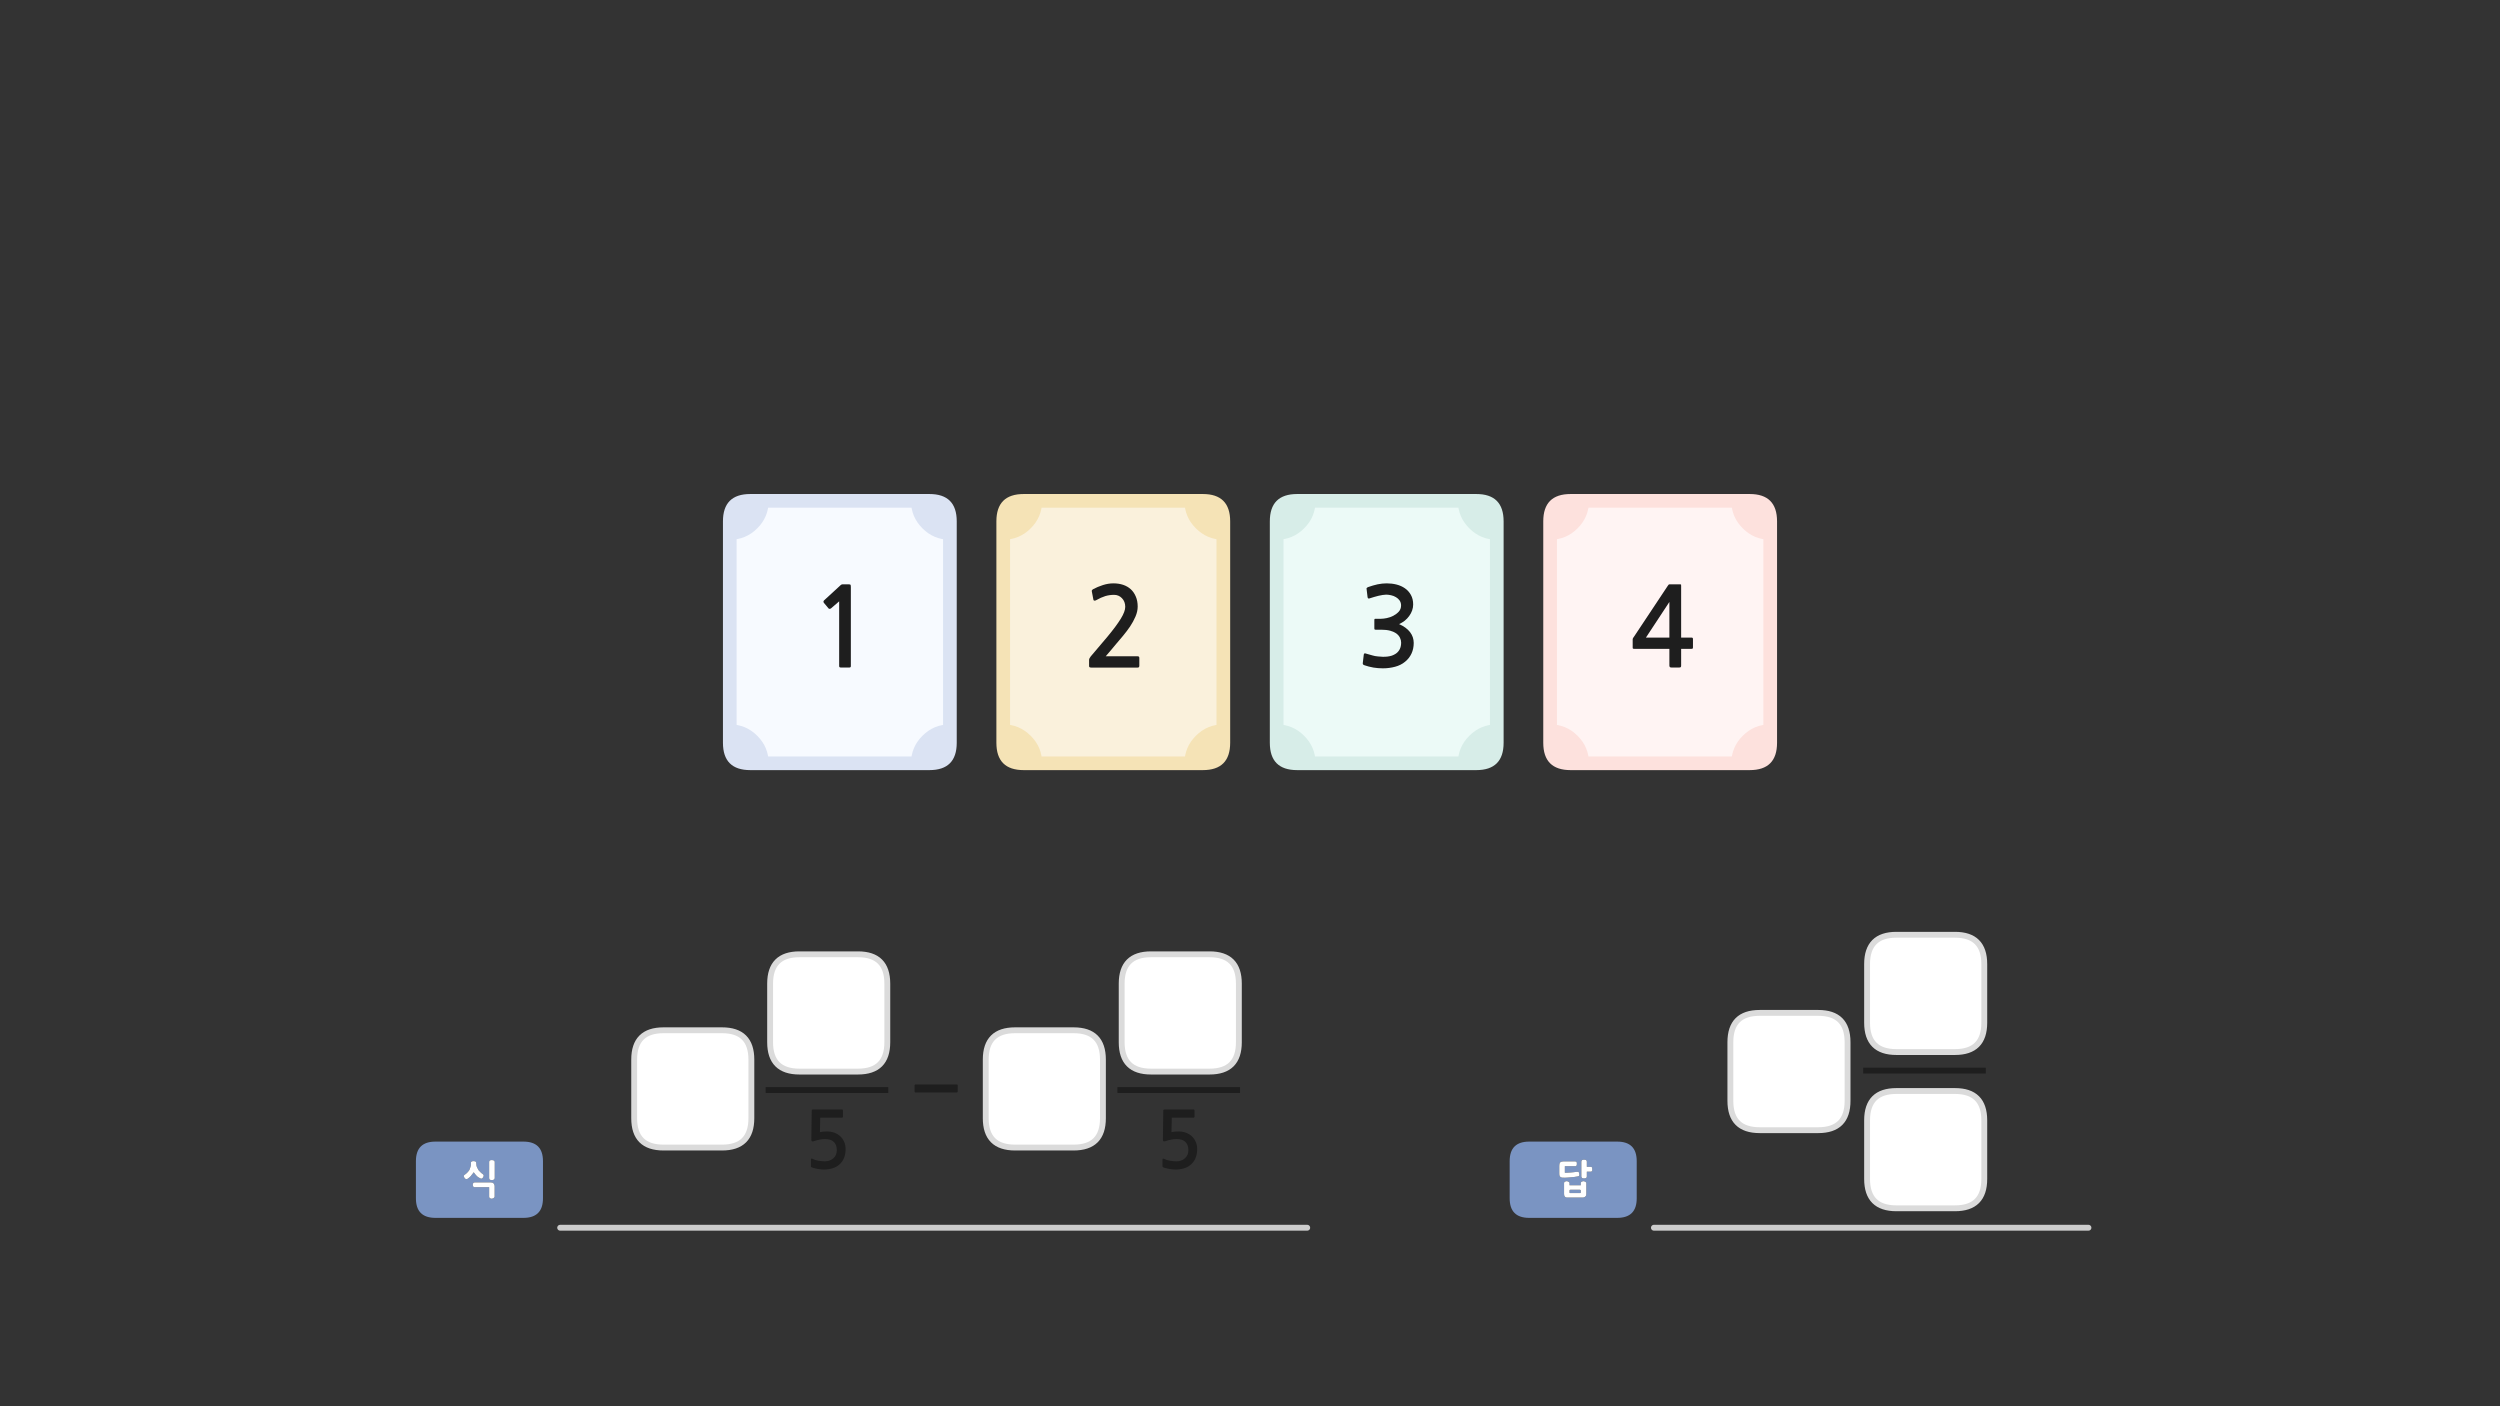 
<svg xmlns="http://www.w3.org/2000/svg" version="1.1" xmlns:xlink="http://www.w3.org/1999/xlink" preserveAspectRatio="none" x="0px" y="0px" width="1280px" height="720px" viewBox="0 0 1280 720">
<rect x="0" y="0" width="1280" height="720" fill="#333333" stroke="none"/>
<defs>
<g id="Layer0_0_FILL">
<path fill="#1E1E1E" stroke="none" d="
M 431.6 568.6
Q 431.6 568.4 431.5 568.25 431.35 568.05 431.1 568.05
L 416.45 568.05
Q 415.85 568.05 415.75 568.2 415.6 568.3 415.6 568.75
L 415.4 583.5
Q 415.4 584.85 416.95 584.2 418.2 583.75 419.6 583.5 421 583.2 422.3 583.2 425.6 583.2 427 584.75 428.45 586.25 428.45 588.85 428.45 591.55 426.65 593.05 424.95 594.6 422.25 594.6 421.55 594.6 420.7 594.5 419.9 594.45 419.05 594.3 418.2 594.1 417.4 593.9 416.6 593.65 416.05 593.35 415.2 592.95 415.2 593.65
L 415.2 596.9
Q 415.2 597.2 415.2 597.35 415.25 597.45 415.5 597.65 416.15 597.95 417.1 598.15 418 598.4 418.95 598.55 419.9 598.65 420.7 598.75 421.55 598.8 421.95 598.8 424.25 598.8 426.3 598.15 428.4 597.5 429.8 596.2 432.95 593.4 432.95 588.35 432.95 586.25 432.2 584.6 431.45 582.9 430.15 581.7 428.85 580.55 427.1 579.9 425.35 579.3 423.35 579.3 421.4 579.3 419.8 579.65
L 419.95 572.25 431.1 572.25
Q 431.35 572.25 431.5 572.05 431.6 571.9 431.6 571.65
L 431.6 568.6
M 595.75 568.2
Q 595.6 568.3 595.6 568.75
L 595.4 583.5
Q 595.4 584.85 596.95 584.2 598.2 583.75 599.6 583.5 601 583.2 602.3 583.2 605.6 583.2 607 584.75 608.45 586.25 608.45 588.85 608.45 591.55 606.65 593.05 604.95 594.6 602.25 594.6 601.55 594.6 600.7 594.5 599.9 594.45 599.05 594.3 598.2 594.1 597.4 593.9 596.6 593.65 596.05 593.35 595.2 592.95 595.2 593.65
L 595.2 596.9
Q 595.2 597.2 595.2 597.35 595.25 597.45 595.5 597.65 596.15 597.95 597.1 598.15 598 598.4 598.95 598.55 599.9 598.65 600.7 598.75 601.55 598.8 601.95 598.8 604.25 598.8 606.3 598.15 608.4 597.5 609.8 596.2 612.95 593.4 612.95 588.35 612.95 586.25 612.2 584.6 611.45 582.9 610.15 581.7 608.85 580.55 607.1 579.9 605.35 579.3 603.35 579.3 601.4 579.3 599.8 579.65
L 599.95 572.25 611.1 572.25
Q 611.35 572.25 611.5 572.05 611.6 571.9 611.6 571.65
L 611.6 568.6
Q 611.6 568.4 611.5 568.25 611.35 568.05 611.1 568.05
L 596.45 568.05
Q 595.85 568.05 595.75 568.2
M 490.35 555.75
Q 490.35 555.25 489.85 555.25
L 468.7 555.25
Q 468.5 555.25 468.4 555.4 468.25 555.55 468.25 555.75
L 468.25 558.85
Q 468.25 559.05 468.4 559.2 468.5 559.35 468.7 559.35
L 489.85 559.35
Q 490.35 559.35 490.35 558.85
L 490.35 555.75 Z"/>

<path fill="#7A94C2" stroke="none" d="
M 772.95 594.5
L 772.95 613.55
Q 772.95 623.55 782.95 623.55
L 828 623.55
Q 838 623.55 838 613.55
L 838 594.5
Q 838 584.5 828 584.5
L 782.95 584.5
Q 772.95 584.5 772.95 594.5
M 811.6 593.8
Q 811.85 593.85 812.05 593.95 812.45 594.15 812.45 594.75
L 812.45 597.4 814.35 597.4
Q 814.65 597.4 814.85 597.5 815.05 597.6 815.15 597.75 815.25 598.15 815.25 598.65 815.25 598.9 815.25 599.1 815.2 599.3 815.15 599.5 815 599.9 814.35 599.9
L 812.45 599.9 812.45 602.35
Q 812.45 602.65 812.35 602.85 812.25 603.05 812.05 603.15 811.85 603.25 811.6 603.3 811.35 603.35 811.1 603.35 810.95 603.35 810.8 603.35 810.7 603.3 810.55 603.3 810.45 603.3 810.3 603.25 810.2 603.2 810.1 603.15 810 603.1 809.9 603 809.85 602.9 809.8 602.8 809.7 602.7 809.7 602.6 809.65 602.5 809.65 602.35
L 809.65 594.75
Q 809.65 594.6 809.7 594.5 809.7 594.35 809.8 594.25 809.85 594.15 809.9 594.1 810 594 810.1 593.95 810.2 593.9 810.3 593.85 810.45 593.85 810.55 593.8 810.7 593.8 810.8 593.75 810.95 593.75 811.1 593.75 811.35 593.75 811.6 593.8
M 802.1 604.75
Q 802.2 604.75 802.35 604.8 802.45 604.8 802.65 604.85 802.75 604.9 802.85 604.95 802.95 605 803.05 605.05 803.15 605.1 803.25 605.2 803.35 605.25 803.45 605.35 803.55 605.45 803.55 605.55 803.6 605.7 803.6 605.8
L 803.6 606.85 809.35 606.85 809.35 605.8
Q 809.35 605.55 809.45 605.35 809.55 605.2 809.75 605.05 810 604.9 810.25 604.85 810.45 604.75 810.75 604.75 810.8 604.75 810.95 604.8 811.05 604.8 811.2 604.85 811.45 604.95 811.7 605.05 811.8 605.1 811.85 605.2 811.95 605.25 812.05 605.35 812.15 605.45 812.2 605.55 812.2 605.7 812.2 605.8
L 812.2 611.35
Q 812.2 611.75 812.1 612.1 811.95 612.4 811.7 612.65 811.4 612.9 811.05 613 810.75 613.15 810.4 613.15
L 802.4 613.15
Q 801.95 613.15 801.65 613 801.35 612.9 801.2 612.65 800.95 612.4 800.9 612.1 800.8 611.75 800.8 611.35
L 800.8 605.8
Q 800.8 605.7 800.8 605.55 800.85 605.45 800.9 605.35 800.95 605.25 801.05 605.2 801.1 605.1 801.2 605.05 801.3 605 801.4 604.95 801.5 604.9 801.65 604.85 801.8 604.8 801.9 604.8 802.05 604.75 802.1 604.75
M 807.15 596.85
Q 807.05 597 806.85 597.05 806.65 597.1 806.35 597.1
L 801.2 597.1 801.2 600
Q 801.2 600.323 801.2 600.45 801.95 600.45 802.7 600.4 803.5 600.4 804.3 600.3 805.1 600.25 805.85 600.15 806.6 600.1 807.35 599.95 807.45 599.95 807.55 599.95 807.7 599.95 807.8 599.95 807.95 599.95 808 599.95 808.1 600 808.2 600 808.2 600.05 808.3 600.15 808.3 600.2 808.4 600.3 808.45 600.4 808.45 600.55 808.5 600.7 808.55 600.9 808.65 601.25 808.65 601.5 808.65 601.75 808.55 601.95 808.3 602.3 807.65 602.35 806.85 602.5 806.05 602.6 805.25 602.7 804.45 602.75 803.65 602.85 802.85 602.9 802.05 602.95 801.2 603 800.8 603 800.45 602.95 800.15 602.95 799.9 602.95 799.65 602.9 799.4 602.85 799.2 602.8 799.05 602.65 798.8 602.55 798.7 602.4 798.55 602.25 798.5 602 798.35 601.55 798.35 600.75
L 798.35 596.95
Q 798.35 596.55 798.4 596.25 798.45 595.95 798.5 595.7 798.55 595.45 798.7 595.3 798.8 595.1 799.05 594.95 799.2 594.85 799.4 594.8 799.65 594.7 799.9 594.7 800.15 594.65 800.45 594.65 800.8 594.65 801.2 594.65
L 806.35 594.65
Q 806.65 594.65 806.85 594.7 807.05 594.75 807.15 594.85 807.25 594.95 807.3 595.2 807.35 595.5 807.35 595.9 807.35 596.2 807.3 596.45 807.25 596.7 807.15 596.85
M 809.3 609.4
Q 809.25 609.3 809.2 609.25 809.15 609.25 809.05 609.2 809 609.15 808.9 609.15
L 804.05 609.15
Q 803.95 609.15 803.85 609.2 803.75 609.25 803.7 609.25 803.65 609.3 803.65 609.4 803.6 609.45 803.6 609.6
L 803.6 610.5
Q 803.6 610.65 803.65 610.7 803.65 610.8 803.7 610.8 803.75 610.85 803.85 610.85 803.95 610.85 804.05 610.85
L 808.9 610.85
Q 809 610.85 809.05 610.85 809.15 610.85 809.2 610.8 809.25 610.8 809.3 610.7 809.35 610.65 809.35 610.5
L 809.35 609.6
Q 809.35 609.45 809.3 609.4
M 268 584.5
L 222.95 584.5
Q 212.95 584.5 212.95 594.5
L 212.95 613.55
Q 212.95 623.55 222.95 623.55
L 268 623.55
Q 278 623.55 278 613.55
L 278 594.5
Q 278 584.5 268 584.5
M 253.3 603.2
Q 253.25 603.5 253.15 603.7 253.05 603.9 252.8 604 252.6 604.1 252.3 604.15 252.05 604.2 251.75 604.2 251.45 604.2 251.25 604.15 251 604.1 250.8 604 250.65 603.9 250.55 603.7 250.45 603.5 250.45 603.2
L 250.45 594.95
Q 250.45 594.35 250.8 594.15 251 594.05 251.25 594 251.45 593.95 251.75 593.95 251.85 593.95 252 594 252.15 594 252.3 594 252.45 594 252.55 594.05 252.65 594.1 252.75 594.15 252.9 594.2 253 594.25 253.1 594.35 253.15 594.45 253.2 594.5 253.25 594.65 253.3 594.8 253.3 594.95
L 253.3 603.2
M 243.9 596.3
Q 243.9 596.7 244 597.05 244.1 597.4 244.3 597.75 244.45 598.1 244.65 598.45 244.8 598.8 245 599.1 245.25 599.4 245.55 599.7 245.8 600 246.1 600.25 246.35 600.55 246.65 600.75 246.95 601 247.25 601.2 247.45 601.35 247.55 601.5 247.65 601.65 247.65 601.8 247.65 602 247.6 602.2 247.55 602.4 247.45 602.6 247.35 602.85 247.2 603 247.05 603.2 246.85 603.35 246.65 603.45 246.45 603.5 246.25 603.5 246.05 603.4 245.45 603.15 244.95 602.8 244.4 602.45 244 602 243.6 601.55 243.25 601.15 242.9 600.65 242.55 600.2 242.4 600.45 242.2 600.65 242 600.9 241.85 601.15 241.65 601.4 241.45 601.6 241.3 601.85 241.15 602.05 240.9 602.3 240.7 602.5 240.45 602.7 240.25 602.9 240.05 603.1 239.8 603.25 239.6 603.45 239.4 603.55 239.15 603.7 238.85 603.7 238.65 603.7 238.4 603.6 238.15 603.5 237.95 603.35 237.8 603.15 237.7 602.85 237.65 602.75 237.6 602.65 237.55 602.6 237.55 602.5 237.5 602.4 237.45 602.35 237.45 602.25 237.45 602.15 237.45 602.05 237.45 602 237.5 601.9 237.55 601.8 237.6 601.7 237.7 601.65 237.75 601.55 237.85 601.5 238.2 601.3 238.55 601 238.85 600.8 239.15 600.45 239.45 600.15 239.7 599.85 240 599.5 240.25 599.15 240.4 598.8 240.55 598.45 240.7 598.1 240.8 597.7 240.95 597.35 241 597 241.1 596.6 241.1 596.3
L 241.1 595.45
Q 241.1 595.3 241.1 595.2 241.15 595.1 241.2 594.95 241.25 594.9 241.35 594.8 241.4 594.75 241.55 594.65 241.65 594.6 241.8 594.6 241.9 594.55 242 594.5 242.1 594.5 242.25 594.5 242.35 594.5 242.5 594.5 242.75 594.5 243 594.55 243.25 594.6 243.45 594.7 243.65 594.8 243.75 594.95 243.85 595.15 243.85 595.45
L 243.9 596.3
M 251.45 605.4
Q 252.25 605.4 252.75 605.95 253 606.25 253.1 606.6 253.25 606.95 253.25 607.35
L 253.25 612.7
Q 253.25 612.8 253.2 612.9 253.15 613.05 253.05 613.1 252.95 613.2 252.85 613.3 252.75 613.35 252.65 613.45 252.55 613.5 252.45 613.55 252.35 613.6 252.2 613.65 252.05 613.7 251.95 613.7 251.8 613.75 251.7 613.75 251.45 613.75 251.25 613.65 251 613.6 250.8 613.45 250.45 613.15 250.45 612.7
L 250.45 607.85 243 607.85
Q 242.75 607.85 242.6 607.8 242.4 607.7 242.3 607.5 242.05 607.1 242.05 606.65 242.05 606.4 242.1 606.15 242.15 605.95 242.3 605.75 242.4 605.6 242.6 605.5 242.75 605.4 243 605.4
L 251.45 605.4 Z"/>

<path fill="#FFFFFF" stroke="none" d="
M 806.85 597.05
Q 807.05 597 807.15 596.85 807.25 596.7 807.3 596.45 807.35 596.2 807.35 595.9 807.35 595.5 807.3 595.2 807.25 594.95 807.15 594.85 807.05 594.75 806.85 594.7 806.65 594.65 806.35 594.65
L 801.2 594.65
Q 800.8 594.65 800.45 594.65 800.15 594.65 799.9 594.7 799.65 594.7 799.4 594.8 799.2 594.85 799.05 594.95 798.8 595.1 798.7 595.3 798.55 595.45 798.5 595.7 798.45 595.95 798.4 596.25 798.35 596.55 798.35 596.95
L 798.35 600.75
Q 798.35 601.55 798.5 602 798.55 602.25 798.7 602.4 798.8 602.55 799.05 602.65 799.2 602.8 799.4 602.85 799.65 602.9 799.9 602.95 800.15 602.95 800.45 602.95 800.8 603 801.2 603 802.05 602.95 802.85 602.9 803.65 602.85 804.45 602.75 805.25 602.7 806.05 602.6 806.85 602.5 807.65 602.35 808.3 602.3 808.55 601.95 808.65 601.75 808.65 601.5 808.65 601.25 808.55 600.9 808.5 600.7 808.45 600.55 808.45 600.4 808.4 600.3 808.3 600.2 808.3 600.15 808.2 600.05 808.2 600 808.1 600 808 599.95 807.95 599.95 807.8 599.95 807.7 599.95 807.55 599.95 807.45 599.95 807.35 599.95 806.6 600.1 805.85 600.15 805.1 600.25 804.3 600.3 803.5 600.4 802.7 600.4 801.95 600.45 801.2 600.45 801.2 600.323 801.2 600
L 801.2 597.1 806.35 597.1
Q 806.65 597.1 806.85 597.05
M 802.35 604.8
Q 802.2 604.75 802.1 604.75 802.05 604.75 801.9 604.8 801.8 604.8 801.65 604.85 801.5 604.9 801.4 604.95 801.3 605 801.2 605.05 801.1 605.1 801.05 605.2 800.95 605.25 800.9 605.35 800.85 605.45 800.8 605.55 800.8 605.7 800.8 605.8
L 800.8 611.35
Q 800.8 611.75 800.9 612.1 800.95 612.4 801.2 612.65 801.35 612.9 801.65 613 801.95 613.15 802.4 613.15
L 810.4 613.15
Q 810.75 613.15 811.05 613 811.4 612.9 811.7 612.65 811.95 612.4 812.1 612.1 812.2 611.75 812.2 611.35
L 812.2 605.8
Q 812.2 605.7 812.2 605.55 812.15 605.45 812.05 605.35 811.95 605.25 811.85 605.2 811.8 605.1 811.7 605.05 811.45 604.95 811.2 604.85 811.05 604.8 810.95 604.8 810.8 604.75 810.75 604.75 810.45 604.75 810.25 604.85 810 604.9 809.75 605.05 809.55 605.2 809.45 605.35 809.35 605.55 809.35 605.8
L 809.35 606.85 803.6 606.85 803.6 605.8
Q 803.6 605.7 803.55 605.55 803.55 605.45 803.45 605.35 803.35 605.25 803.25 605.2 803.15 605.1 803.05 605.05 802.95 605 802.85 604.95 802.75 604.9 802.65 604.85 802.45 604.8 802.35 604.8
M 809.2 609.25
Q 809.25 609.3 809.3 609.4 809.35 609.45 809.35 609.6
L 809.35 610.5
Q 809.35 610.65 809.3 610.7 809.25 610.8 809.2 610.8 809.15 610.85 809.05 610.85 809 610.85 808.9 610.85
L 804.05 610.85
Q 803.95 610.85 803.85 610.85 803.75 610.85 803.7 610.8 803.65 610.8 803.65 610.7 803.6 610.65 803.6 610.5
L 803.6 609.6
Q 803.6 609.45 803.65 609.4 803.65 609.3 803.7 609.25 803.75 609.25 803.85 609.2 803.95 609.15 804.05 609.15
L 808.9 609.15
Q 809 609.15 809.05 609.2 809.15 609.25 809.2 609.25
M 812.05 593.95
Q 811.85 593.85 811.6 593.8 811.35 593.75 811.1 593.75 810.95 593.75 810.8 593.75 810.7 593.8 810.55 593.8 810.45 593.85 810.3 593.85 810.2 593.9 810.1 593.95 810 594 809.9 594.1 809.85 594.15 809.8 594.25 809.7 594.35 809.7 594.5 809.65 594.6 809.65 594.75
L 809.65 602.35
Q 809.65 602.5 809.7 602.6 809.7 602.7 809.8 602.8 809.85 602.9 809.9 603 810 603.1 810.1 603.15 810.2 603.2 810.3 603.25 810.45 603.3 810.55 603.3 810.7 603.3 810.8 603.35 810.95 603.35 811.1 603.35 811.35 603.35 811.6 603.3 811.85 603.25 812.05 603.15 812.25 603.05 812.35 602.85 812.45 602.65 812.45 602.35
L 812.45 599.9 814.35 599.9
Q 815 599.9 815.15 599.5 815.2 599.3 815.25 599.1 815.25 598.9 815.25 598.65 815.25 598.15 815.15 597.75 815.05 597.6 814.85 597.5 814.65 597.4 814.35 597.4
L 812.45 597.4 812.45 594.75
Q 812.45 594.15 812.05 593.95
M 252.75 605.95
Q 252.25 605.4 251.45 605.4
L 243 605.4
Q 242.75 605.4 242.6 605.5 242.4 605.6 242.3 605.75 242.15 605.95 242.1 606.15 242.05 606.4 242.05 606.65 242.05 607.1 242.3 607.5 242.4 607.7 242.6 607.8 242.75 607.85 243 607.85
L 250.45 607.85 250.45 612.7
Q 250.45 613.15 250.8 613.45 251 613.6 251.25 613.65 251.45 613.75 251.7 613.75 251.8 613.75 251.95 613.7 252.05 613.7 252.2 613.65 252.35 613.6 252.45 613.55 252.55 613.5 252.65 613.45 252.75 613.35 252.85 613.3 252.95 613.2 253.05 613.1 253.15 613.05 253.2 612.9 253.25 612.8 253.25 612.7
L 253.25 607.35
Q 253.25 606.95 253.1 606.6 253 606.25 252.75 605.95
M 244 597.05
Q 243.9 596.7 243.9 596.3
L 243.85 595.45
Q 243.85 595.15 243.75 594.95 243.65 594.8 243.45 594.7 243.25 594.6 243 594.55 242.75 594.5 242.5 594.5 242.35 594.5 242.25 594.5 242.1 594.5 242 594.5 241.9 594.55 241.8 594.6 241.65 594.6 241.55 594.65 241.4 594.75 241.35 594.8 241.25 594.9 241.2 594.95 241.15 595.1 241.1 595.2 241.1 595.3 241.1 595.45
L 241.1 596.3
Q 241.1 596.6 241 597 240.95 597.35 240.8 597.7 240.7 598.1 240.55 598.45 240.4 598.8 240.25 599.15 240 599.5 239.7 599.85 239.45 600.15 239.15 600.45 238.85 600.8 238.55 601 238.2 601.3 237.85 601.5 237.75 601.55 237.7 601.65 237.6 601.7 237.55 601.8 237.5 601.9 237.45 602 237.45 602.05 237.45 602.15 237.45 602.25 237.45 602.35 237.5 602.4 237.55 602.5 237.55 602.6 237.6 602.65 237.65 602.75 237.7 602.85 237.8 603.15 237.95 603.35 238.15 603.5 238.4 603.6 238.65 603.7 238.85 603.7 239.15 603.7 239.4 603.55 239.6 603.45 239.8 603.25 240.05 603.1 240.25 602.9 240.45 602.7 240.7 602.5 240.9 602.3 241.15 602.05 241.3 601.85 241.45 601.6 241.65 601.4 241.85 601.15 242 600.9 242.2 600.65 242.4 600.45 242.55 600.2 242.9 600.65 243.25 601.15 243.6 601.55 244 602 244.4 602.45 244.95 602.8 245.45 603.15 246.05 603.4 246.25 603.5 246.45 603.5 246.65 603.45 246.85 603.35 247.05 603.2 247.2 603 247.35 602.85 247.45 602.6 247.55 602.4 247.6 602.2 247.65 602 247.65 601.8 247.65 601.65 247.55 601.5 247.45 601.35 247.25 601.2 246.95 601 246.65 600.75 246.35 600.55 246.1 600.25 245.8 600 245.55 599.7 245.25 599.4 245 599.1 244.8 598.8 244.65 598.45 244.45 598.1 244.3 597.75 244.1 597.4 244 597.05
M 253.15 603.7
Q 253.25 603.5 253.3 603.2
L 253.3 594.95
Q 253.3 594.8 253.25 594.65 253.2 594.5 253.15 594.45 253.1 594.35 253 594.25 252.9 594.2 252.75 594.15 252.65 594.1 252.55 594.05 252.45 594 252.3 594 252.15 594 252 594 251.85 593.95 251.75 593.95 251.45 593.95 251.25 594 251 594.05 250.8 594.15 250.45 594.35 250.45 594.95
L 250.45 603.2
Q 250.45 603.5 250.55 603.7 250.65 603.9 250.8 604 251 604.1 251.25 604.15 251.45 604.2 251.75 604.2 252.05 604.2 252.3 604.15 252.6 604.1 252.8 604 253.05 603.9 253.15 603.7 Z"/>
</g>

<g id="__________dd535_____0_Layer2_0_FILL">
<path fill="#DBE3F3" stroke="none" d="
M 474 259.05
L 343 259.05
Q 323 259.05 323 279.05
L 323 441
Q 323 461 343 461
L 474 461
Q 494 461 494 441
L 494 279.05
Q 494 259.05 474 259.05 Z"/>
</g>

<g id="__________dd535_____0_Layer2_1_FILL">
<path fill="#F7FAFF" stroke="none" d="
M 715.5 309.05
Q 715.5 289.05 695.5 289.05
L 584.5 289.05
Q 564.5 289.05 564.5 309.05
L 564.5 451
Q 564.5 471 584.5 471
L 695.5 471
Q 715.5 471 715.5 451
L 715.5 309.05 Z"/>
</g>

<g id="__________dd535_____0_Layer1_0_FILL">
<path fill="#DBE3F3" stroke="none" d="
M -72.1 96
L -52.05 96
Q -52.05 84.2 -60.4 75.9 -68.7 67.55 -80.5 67.55
L -80.5 86.95 -72.1 86.95 -72.1 96
M -52.05 -95.95
L -72.1 -95.95 -72.1 -86.9 -80.5 -86.9 -80.5 -67.5
Q -68.7 -67.5 -60.4 -75.85 -52.05 -84.15 -52.05 -95.95
M 52.05 96
L 72.1 96 72.1 86.95 80.5 86.95 80.5 67.55
Q 68.7 67.55 60.4 75.9 52.05 84.2 52.05 96
M 72.1 -95.95
L 52.05 -95.95
Q 52.05 -84.15 60.4 -75.85 68.7 -67.5 80.5 -67.5
L 80.5 -86.9 72.1 -86.9 72.1 -95.95 Z"/>
</g>

<g id="__________dd535_____0_Layer0_0_FILL">
<path fill="#1E1E1E" stroke="none" d="
M 8.05 -32.75
Q 8.05 -34.35 7.8 -34.6 7.5 -34.9 6.15 -34.9
L 1.95 -34.9
Q 1.65 -34.9 1.25 -34.75 0.9 -34.55 0.7 -34.4
L -11.55 -23.15
Q -11.95 -22.75 -12 -22.25 -12 -21.85 -11.8 -21.5
L -8.2 -17.2
Q -7.85 -16.9 -7.35 -16.95 -6.8 -17.05 -6.4 -17.35
L -0.5 -22.45 -0.5 24.9
Q -0.5 25.95 0.65 25.95
L 7.05 25.95
Q 8.05 25.95 8.05 24.9
L 8.05 -32.75 Z"/>
</g>

<g id="__________dd535_____1_Layer2_0_FILL">
<path fill="#F5E3B6" stroke="none" d="
M 474 259.05
L 343 259.05
Q 323 259.05 323 279.05
L 323 441
Q 323 461 343 461
L 474 461
Q 494 461 494 441
L 494 279.05
Q 494 259.05 474 259.05 Z"/>
</g>

<g id="__________dd535_____1_Layer2_1_FILL">
<path fill="#FAF1DC" stroke="none" d="
M 75.5 -70.95
Q 75.5 -90.95 55.5 -90.95
L -55.5 -90.95
Q -75.5 -90.95 -75.5 -70.95
L -75.5 71
Q -75.5 91 -55.5 91
L 55.5 91
Q 75.5 91 75.5 71
L 75.5 -70.95 Z"/>
</g>

<g id="__________dd535_____1_Layer1_0_FILL">
<path fill="#F5E3B6" stroke="none" d="
M -72.1 96
L -52.05 96
Q -52.05 84.2 -60.4 75.9 -68.7 67.55 -80.5 67.55
L -80.5 86.95 -72.1 86.95 -72.1 96
M -52.05 -95.95
L -72.1 -95.95 -72.1 -86.9 -80.5 -86.9 -80.5 -67.5
Q -68.7 -67.5 -60.4 -75.85 -52.05 -84.15 -52.05 -95.95
M 52.05 96
L 72.1 96 72.1 86.95 80.5 86.95 80.5 67.55
Q 68.7 67.55 60.4 75.9 52.05 84.2 52.05 96
M 72.1 -95.95
L 52.05 -95.95
Q 52.05 -84.15 60.4 -75.85 68.7 -67.5 80.5 -67.5
L 80.5 -86.9 72.1 -86.9 72.1 -95.95 Z"/>
</g>

<g id="__________dd535_____1_Layer0_0_FILL">
<path fill="#1E1E1E" stroke="none" d="
M 7.15 -34.55
Q 3.9 -35.6 0.05 -35.6 -3.7 -35.6 -7.6 -34.35 -11.55 -33.05 -14.55 -31.45 -15.35 -31 -15.6 -30.55 -15.85 -30.15 -15.7 -29.75
L -14.55 -23.65
Q -14.4 -22.95 -13.75 -22.95 -13.15 -22.9 -12.5 -23.3 -8.9 -25.35 -5.8 -26.3 -2.7 -27.2 0.55 -27.2 4 -27.2 6.35 -24.75 8.75 -22.25 8.75 -18.4 8.75 -15.05 5.5 -9.75 2.3 -4.5 -4.3 3.45
L -16.5 17.85
Q -17 18.5 -17.35 19.15 -17.7 19.75 -17.7 20.4
L -17.7 24.95
Q -17.7 26 -16.15 26
L 17.9 26
Q 19.05 26 19.05 24.65
L 19.05 19
Q 19.05 17.75 17.9 17.75
L -5.55 17.75
Q -3.55 15.5 -1.6 13.15 0.4 10.8 2.15 8.65 4.4 6 7.15 2.75 9.8 -0.45 12.25 -4 14.65 -7.6 16.25 -11.35 17.85 -15.05 17.85 -18.65 17.85 -22.8 16.45 -26 15.1 -29.2 12.75 -31.35 10.4 -33.45 7.15 -34.55 Z"/>
</g>

<g id="__________dd535_____2_Layer4_0_FILL">
<path fill="#D7EDE8" stroke="none" d="
M 474 259.05
L 343 259.05
Q 323 259.05 323 279.05
L 323 441
Q 323 461 343 461
L 474 461
Q 494 461 494 441
L 494 279.05
Q 494 259.05 474 259.05 Z"/>
</g>

<g id="__________dd535_____2_Layer4_1_FILL">
<path fill="#ECFAF7" stroke="none" d="
M 715.5 309.05
Q 715.5 289.05 695.5 289.05
L 584.5 289.05
Q 564.5 289.05 564.5 309.05
L 564.5 451
Q 564.5 471 584.5 471
L 695.5 471
Q 715.5 471 715.5 451
L 715.5 309.05 Z"/>
</g>

<g id="__________dd535_____2_Layer3_0_FILL">
<path fill="#D7EDE8" stroke="none" d="
M -72.1 96
L -52.05 96
Q -52.05 84.2 -60.4 75.9 -68.7 67.55 -80.5 67.55
L -80.5 86.95 -72.1 86.95 -72.1 96
M -52.05 -95.95
L -72.1 -95.95 -72.1 -86.9 -80.5 -86.9 -80.5 -67.5
Q -68.7 -67.5 -60.4 -75.85 -52.05 -84.15 -52.05 -95.95
M 52.05 96
L 72.1 96 72.1 86.95 80.5 86.95 80.5 67.55
Q 68.7 67.55 60.4 75.9 52.05 84.2 52.05 96
M 72.1 -95.95
L 52.05 -95.95
Q 52.05 -84.15 60.4 -75.85 68.7 -67.5 80.5 -67.5
L 80.5 -86.9 72.1 -86.9 72.1 -95.95 Z"/>
</g>

<g id="__________dd535_____2_Layer0_0_FILL">
<path fill="#1E1E1E" stroke="none" d="
M 3.2 -26.9
Q 5.1 -26.5 6.75 -25.5 8.4 -24.55 9.45 -23.05 10.5 -21.5 10.5 -19.45 10.5 -16.8 8.85 -14.95 7.2 -13.15 4.85 -11.9 2.55 -10.7 0.05 -10.2 -2.4 -9.7 -4.15 -9.7
L -8 -9.7
Q -8.65 -9.7 -8.85 -9.55 -9.05 -9.4 -9.05 -8.65
L -9.05 -2.75
Q -9.05 -2.05 -8.85 -1.9 -8.65 -1.7 -8 -1.7
L -4 -1.7
Q -0.2 -1.7 2.6 -0.95 5.35 -0.15 7.15 1.15 8.9 2.5 9.7 4.2 10.55 5.95 10.55 7.75 10.55 13.1 6.7 15.8 5.35 16.7 3.8 17.25 2.25 17.75 0.5 17.95 -1.2 18.15 -2.95 18.1 -4.7 18 -6.4 17.85 -8.6 17.7 -10.65 17.05 -12.7 16.5 -14.85 15.85 -15.9 15.45 -16.3 15.65 -16.75 15.95 -16.8 16.65
L -17.5 22.65
Q -17.6 23.35 -17.3 23.7 -17 24.05 -16.15 24.35 -13.25 25.35 -9.7 26 -6.25 26.55 -2.8 26.55 1.8 26.55 6.1 25.4 10.4 24.25 13.4 21.75 16.45 19.3 18.1 15.8 19.75 12.25 19.75 8 19.75 3.6 17.05 0.05 14.3 -3.5 9.05 -5.8 11.25 -6.8 13.2 -8.3 15.1 -9.85 16.45 -11.75 17.85 -13.65 18.6 -15.8 19.35 -18 19.35 -20.15 19.35 -24.2 17.65 -27.2 16 -30.15 13.3 -32 10.65 -33.85 7.15 -34.75 3.7 -35.6 0.05 -35.6 -3.3 -35.6 -6.65 -34.9 -10 -34.15 -13.55 -32.9 -14.4 -32.55 -14.65 -32.15 -14.9 -31.75 -14.7 -31.3
L -14 -25.45
Q -13.85 -24.75 -13.45 -24.55 -13.05 -24.35 -12.1 -24.75 -10.8 -25.2 -9.2 -25.65 -7.6 -26.15 -6.05 -26.5 -4.5 -26.9 -3 -27.1 -1.55 -27.35 -0.4 -27.35 1.25 -27.35 3.2 -26.9 Z"/>
</g>

<g id="__________dd535_____3_Layer4_0_FILL">
<path fill="#FDE1DD" stroke="none" d="
M 474 259.05
L 343 259.05
Q 323 259.05 323 279.05
L 323 441
Q 323 461 343 461
L 474 461
Q 494 461 494 441
L 494 279.05
Q 494 259.05 474 259.05 Z"/>
</g>

<g id="__________dd535_____3_Layer4_1_FILL">
<path fill="#FFF4F3" stroke="none" d="
M 715.5 309.05
Q 715.5 289.05 695.5 289.05
L 584.5 289.05
Q 564.5 289.05 564.5 309.05
L 564.5 451
Q 564.5 471 584.5 471
L 695.5 471
Q 715.5 471 715.5 451
L 715.5 309.05 Z"/>
</g>

<g id="__________dd535_____3_Layer3_0_FILL">
<path fill="#FDE1DD" stroke="none" d="
M -72.1 96
L -52.05 96
Q -52.05 84.2 -60.4 75.9 -68.7 67.55 -80.5 67.55
L -80.5 86.95 -72.1 86.95 -72.1 96
M -52.05 -95.95
L -72.1 -95.95 -72.1 -86.9 -80.5 -86.9 -80.5 -67.5
Q -68.7 -67.5 -60.4 -75.85 -52.05 -84.15 -52.05 -95.95
M 52.05 96
L 72.1 96 72.1 86.95 80.5 86.95 80.5 67.55
Q 68.7 67.55 60.4 75.9 52.05 84.2 52.05 96
M 72.1 -95.95
L 52.05 -95.95
Q 52.05 -84.15 60.4 -75.85 68.7 -67.5 80.5 -67.5
L 80.5 -86.9 72.1 -86.9 72.1 -95.95 Z"/>
</g>

<g id="__________dd535_____3_Layer0_0_FILL">
<path fill="#1E1E1E" stroke="none" d="
M 15.35 -33.65
Q 15.35 -34.4 15.3 -34.65 15.15 -34.9 14.55 -34.9
L 7.3 -34.9
Q 6.45 -34.9 6.25 -34.7 6.05 -34.5 5.6 -33.85
L -19.1 3.35
Q -19.45 3.75 -19.8 4.35 -20.1 4.9 -20.1 5.45
L -20.1 11.35
Q -20.1 12 -19.85 12.15 -19.6 12.3 -18.8 12.3
L 6.75 12.3 6.75 24.5
Q 6.75 25.25 7.1 25.6 7.35 25.95 8.2 25.95
L 14 25.95
Q 14.85 25.95 15.1 25.6 15.35 25.35 15.35 24.5
L 15.35 12.3 22.8 12.3
Q 23.5 12.3 23.75 12.1 24 11.9 24 11.15
L 24 5.25
Q 24 4.5 23.75 4.3 23.5 4.05 22.8 4.05
L 15.35 4.05 15.35 -33.65
M 6.75 -22
L 6.75 4.05 -10.4 4.05 6.75 -22 Z"/>
</g>

<g id="Duplicate_Items_Folder_fnfmf343434_copy_60_0_Layer1_0_FILL">
<path fill="#FFFFFF" stroke="none" d="
M 30 -15
Q 30 -30 15 -30
L -15 -30
Q -30 -30 -30 -15
L -30 15.05
Q -30 30.05 -15 30.05
L 15 30.05
Q 30 30.05 30 15.05
L 30 -15 Z"/>
</g>

<g id="Duplicate_Items_Folder_fnfmf343434_copy_61_0_Layer1_0_FILL">
<path fill="#FFFFFF" stroke="none" d="
M 30 -15
Q 30 -30 15 -30
L -15 -30
Q -30 -30 -30 -15
L -30 15.05
Q -30 30.05 -15 30.05
L 15 30.05
Q 30 30.05 30 15.05
L 30 -15 Z"/>
</g>

<g id="Duplicate_Items_Folder_fnfmf343434_copy_62_0_Layer1_0_FILL">
<path fill="#FFFFFF" stroke="none" d="
M 30 -15
Q 30 -30 15 -30
L -15 -30
Q -30 -30 -30 -15
L -30 15.05
Q -30 30.05 -15 30.05
L 15 30.05
Q 30 30.05 30 15.05
L 30 -15 Z"/>
</g>

<g id="__________fnfmf343434_copy_63_0_Layer1_0_FILL">
<path fill="#FFFFFF" stroke="none" d="
M 30 -15
Q 30 -30 15 -30
L -15 -30
Q -30 -30 -30 -15
L -30 15.05
Q -30 30.05 -15 30.05
L 15 30.05
Q 30 30.05 30 15.05
L 30 -15 Z"/>
</g>

<g id="__________fnfmf343434_copy_64_0_Layer1_0_FILL">
<path fill="#FFFFFF" stroke="none" d="
M 30 -15
Q 30 -30 15 -30
L -15 -30
Q -30 -30 -30 -15
L -30 15.05
Q -30 30.05 -15 30.05
L 15 30.05
Q 30 30.05 30 15.05
L 30 -15 Z"/>
</g>

<g id="__________fnfmf343434_copy_58_____0_Layer1_0_FILL">
<path fill="#FFFFFF" stroke="none" d="
M 30 -15
Q 30 -30 15 -30
L -15 -30
Q -30 -30 -30 -15
L -30 15.05
Q -30 30.05 -15 30.05
L 15 30.05
Q 30 30.05 30 15.05
L 30 -15 Z"/>
</g>

<g id="Duplicate_Items_Folder_fnfmf343434_copy_59_0_Layer1_0_FILL">
<path fill="#FFFFFF" stroke="none" d="
M 30 -15
Q 30 -30 15 -30
L -15 -30
Q -30 -30 -30 -15
L -30 15.05
Q -30 30.05 -15 30.05
L 15 30.05
Q 30 30.05 30 15.05
L 30 -15 Z"/>
</g>

<path id="Layer0_0_1_STROKES" stroke="#CCCCCC" stroke-width="3" stroke-linejoin="round" stroke-linecap="round" fill="none" d="
M 846.8 628.6
L 1069.3 628.6"/>

<path id="Duplicate_Items_Folder_fnfmf343434_copy_60_0_Layer1_0_1_STROKES" stroke="#DBDBDB" stroke-width="3" stroke-linejoin="round" stroke-linecap="round" fill="none" d="
M -15 -30
L 15 -30
Q 30 -30 30 -15
L 30 15.05
Q 30 30.05 15 30.05
L -15 30.05
Q -30 30.05 -30 15.05
L -30 -15
Q -30 -30 -15 -30 Z"/>

<path id="Layer0_6_1_STROKES" stroke="#1E1E1E" stroke-width="3" stroke-linejoin="miter" stroke-linecap="butt" stroke-miterlimit="3" fill="none" d="
M 571.951 558.1
L 634.721 558.1"/>

<path id="Duplicate_Items_Folder_fnfmf343434_copy_61_0_Layer1_0_1_STROKES" stroke="#DBDBDB" stroke-width="3" stroke-linejoin="round" stroke-linecap="round" fill="none" d="
M -15 -30
L 15 -30
Q 30 -30 30 -15
L 30 15.05
Q 30 30.05 15 30.05
L -15 30.05
Q -30 30.05 -30 15.05
L -30 -15
Q -30 -30 -15 -30 Z"/>

<path id="Duplicate_Items_Folder_fnfmf343434_copy_62_0_Layer1_0_1_STROKES" stroke="#DBDBDB" stroke-width="3" stroke-linejoin="round" stroke-linecap="round" fill="none" d="
M -15 -30
L 15 -30
Q 30 -30 30 -15
L 30 15.05
Q 30 30.05 15 30.05
L -15 30.05
Q -30 30.05 -30 15.05
L -30 -15
Q -30 -30 -15 -30 Z"/>

<path id="Layer0_9_1_STROKES" stroke="#1E1E1E" stroke-width="3" stroke-linejoin="miter" stroke-linecap="butt" stroke-miterlimit="3" fill="none" d="
M 953.601 548.1
L 1016.371 548.1"/>

<path id="__________fnfmf343434_copy_63_0_Layer1_0_1_STROKES" stroke="#DBDBDB" stroke-width="3" stroke-linejoin="round" stroke-linecap="round" fill="none" d="
M -15 -30
L 15 -30
Q 30 -30 30 -15
L 30 15.05
Q 30 30.05 15 30.05
L -15 30.05
Q -30 30.05 -30 15.05
L -30 -15
Q -30 -30 -15 -30 Z"/>

<path id="__________fnfmf343434_copy_64_0_Layer1_0_1_STROKES" stroke="#DBDBDB" stroke-width="3" stroke-linejoin="round" stroke-linecap="round" fill="none" d="
M -15 -30
L 15 -30
Q 30 -30 30 -15
L 30 15.05
Q 30 30.05 15 30.05
L -15 30.05
Q -30 30.05 -30 15.05
L -30 -15
Q -30 -30 -15 -30 Z"/>

<path id="__________fnfmf343434_copy_58_____0_Layer1_0_1_STROKES" stroke="#DBDBDB" stroke-width="3" stroke-linejoin="round" stroke-linecap="round" fill="none" d="
M -15 -30
L 15 -30
Q 30 -30 30 -15
L 30 15.05
Q 30 30.05 15 30.05
L -15 30.05
Q -30 30.05 -30 15.05
L -30 -15
Q -30 -30 -15 -30 Z"/>

<path id="Layer0_13_1_STROKES" stroke="#1E1E1E" stroke-width="3" stroke-linejoin="miter" stroke-linecap="butt" stroke-miterlimit="3" fill="none" d="
M 391.951 558.1
L 454.721 558.1"/>

<path id="Duplicate_Items_Folder_fnfmf343434_copy_59_0_Layer1_0_1_STROKES" stroke="#DBDBDB" stroke-width="3" stroke-linejoin="round" stroke-linecap="round" fill="none" d="
M -15 -30
L 15 -30
Q 30 -30 30 -15
L 30 15.05
Q 30 30.05 15 30.05
L -15 30.05
Q -30 30.05 -30 15.05
L -30 -15
Q -30 -30 -15 -30 Z"/>

<path id="Layer0_15_1_STROKES" stroke="#CCCCCC" stroke-width="3" stroke-linejoin="round" stroke-linecap="round" fill="none" d="
M 286.8 628.6
L 317 628.6 669.3 628.6"/>
</defs>

<g transform="matrix( 1, 0, 0, 1, 0,0) ">
<use xlink:href="#Layer0_0_FILL"/>

<use xlink:href="#Layer0_0_1_STROKES"/>
</g>

<g transform="matrix( 0.7, 0, 0, 0.7, 430,323.6) ">
<g transform="matrix( 1, 0, 0, 1, -408.5,-360) ">
<use xlink:href="#__________dd535_____0_Layer2_0_FILL"/>
</g>

<g transform="matrix( 1, 0, 0, 1, -640,-380) ">
<use xlink:href="#__________dd535_____0_Layer2_1_FILL"/>
</g>

<g transform="matrix( 1, 0, 0, 1, 0,0) ">
<use xlink:href="#__________dd535_____0_Layer1_0_FILL"/>
</g>

<g transform="matrix( 1, 0, 0, 1, 0,0) ">
<use xlink:href="#__________dd535_____0_Layer0_0_FILL"/>
</g>
</g>

<g transform="matrix( 0.7, 0, 0, 0.7, 570,323.6) ">
<g transform="matrix( 1, 0, 0, 1, -408.5,-360) ">
<use xlink:href="#__________dd535_____1_Layer2_0_FILL"/>
</g>

<g transform="matrix( 1, 0, 0, 1, 0,0) ">
<use xlink:href="#__________dd535_____1_Layer2_1_FILL"/>
</g>

<g transform="matrix( 1, 0, 0, 1, 0,0) ">
<use xlink:href="#__________dd535_____1_Layer1_0_FILL"/>
</g>

<g transform="matrix( 1, 0, 0, 1, 0,0) ">
<use xlink:href="#__________dd535_____1_Layer0_0_FILL"/>
</g>
</g>

<g transform="matrix( 0.7, 0, 0, 0.7, 710,323.6) ">
<g transform="matrix( 1, 0, 0, 1, -408.5,-360) ">
<use xlink:href="#__________dd535_____2_Layer4_0_FILL"/>
</g>

<g transform="matrix( 1, 0, 0, 1, -640,-380) ">
<use xlink:href="#__________dd535_____2_Layer4_1_FILL"/>
</g>

<g transform="matrix( 1, 0, 0, 1, 0,0) ">
<use xlink:href="#__________dd535_____2_Layer3_0_FILL"/>
</g>

<g transform="matrix( 1, 0, 0, 1, 0,0) ">
<use xlink:href="#__________dd535_____2_Layer0_0_FILL"/>
</g>
</g>

<g transform="matrix( 0.7, 0, 0, 0.7, 850,323.6) ">
<g transform="matrix( 1, 0, 0, 1, -408.5,-360) ">
<use xlink:href="#__________dd535_____3_Layer4_0_FILL"/>
</g>

<g transform="matrix( 1, 0, 0, 1, -640,-380) ">
<use xlink:href="#__________dd535_____3_Layer4_1_FILL"/>
</g>

<g transform="matrix( 1, 0, 0, 1, 0,0) ">
<use xlink:href="#__________dd535_____3_Layer3_0_FILL"/>
</g>

<g transform="matrix( 1, 0, 0, 1, 0,0) ">
<use xlink:href="#__________dd535_____3_Layer0_0_FILL"/>
</g>
</g>

<g transform="matrix( 1, 0, 0, 1, 534.7,557.5) ">
<g transform="matrix( 1, 0, 0, 1, 0,0) ">
<use xlink:href="#Duplicate_Items_Folder_fnfmf343434_copy_60_0_Layer1_0_FILL"/>

<use xlink:href="#Duplicate_Items_Folder_fnfmf343434_copy_60_0_Layer1_0_1_STROKES"/>
</g>
</g>

<g transform="matrix( 1.518, 0, 0, 1, -1194.4,186.6) ">
<use xlink:href="#Layer0_6_1_STROKES" transform="matrix( 0.659, 0, 0, 1, 786.8,-186.6) "/>
</g>

<g transform="matrix( 1, 0, 0, 1, 604.3,518.6) ">
<g transform="matrix( 1, 0, 0, 1, 0,0) ">
<use xlink:href="#Duplicate_Items_Folder_fnfmf343434_copy_61_0_Layer1_0_FILL"/>

<use xlink:href="#Duplicate_Items_Folder_fnfmf343434_copy_61_0_Layer1_0_1_STROKES"/>
</g>
</g>

<g transform="matrix( 1, 0, 0, 1, 915.95,548.6) ">
<g transform="matrix( 1, 0, 0, 1, 0,0) ">
<use xlink:href="#Duplicate_Items_Folder_fnfmf343434_copy_62_0_Layer1_0_FILL"/>

<use xlink:href="#Duplicate_Items_Folder_fnfmf343434_copy_62_0_Layer1_0_1_STROKES"/>
</g>
</g>

<g transform="matrix( 1.518, 0, 0, 1, -812.75,176.6) ">
<use xlink:href="#Layer0_9_1_STROKES" transform="matrix( 0.659, 0, 0, 1, 535.4,-176.55) "/>
</g>

<g transform="matrix( 1, 0, 0, 1, 985.95,588.6) ">
<g transform="matrix( 1, 0, 0, 1, 0,0) ">
<use xlink:href="#__________fnfmf343434_copy_63_0_Layer1_0_FILL"/>

<use xlink:href="#__________fnfmf343434_copy_63_0_Layer1_0_1_STROKES"/>
</g>
</g>

<g transform="matrix( 1, 0, 0, 1, 985.95,508.6) ">
<g transform="matrix( 1, 0, 0, 1, 0,0) ">
<use xlink:href="#__________fnfmf343434_copy_64_0_Layer1_0_FILL"/>

<use xlink:href="#__________fnfmf343434_copy_64_0_Layer1_0_1_STROKES"/>
</g>
</g>

<g transform="matrix( 1, 0, 0, 1, 354.7,557.5) ">
<g transform="matrix( 1, 0, 0, 1, 0,0) ">
<use xlink:href="#__________fnfmf343434_copy_58_____0_Layer1_0_FILL"/>

<use xlink:href="#__________fnfmf343434_copy_58_____0_Layer1_0_1_STROKES"/>
</g>
</g>

<g transform="matrix( 1.518, 0, 0, 1, -1374.4,186.6) ">
<use xlink:href="#Layer0_13_1_STROKES" transform="matrix( 0.659, 0, 0, 1, 905.35,-186.6) "/>
</g>

<g transform="matrix( 1, 0, 0, 1, 424.3,518.6) ">
<g transform="matrix( 1, 0, 0, 1, 0,0) ">
<use xlink:href="#Duplicate_Items_Folder_fnfmf343434_copy_59_0_Layer1_0_FILL"/>

<use xlink:href="#Duplicate_Items_Folder_fnfmf343434_copy_59_0_Layer1_0_1_STROKES"/>
</g>
</g>

<g transform="matrix( 1, 0, 0, 1, 0,0) ">
<use xlink:href="#Layer0_15_1_STROKES"/>
</g>
</svg>
